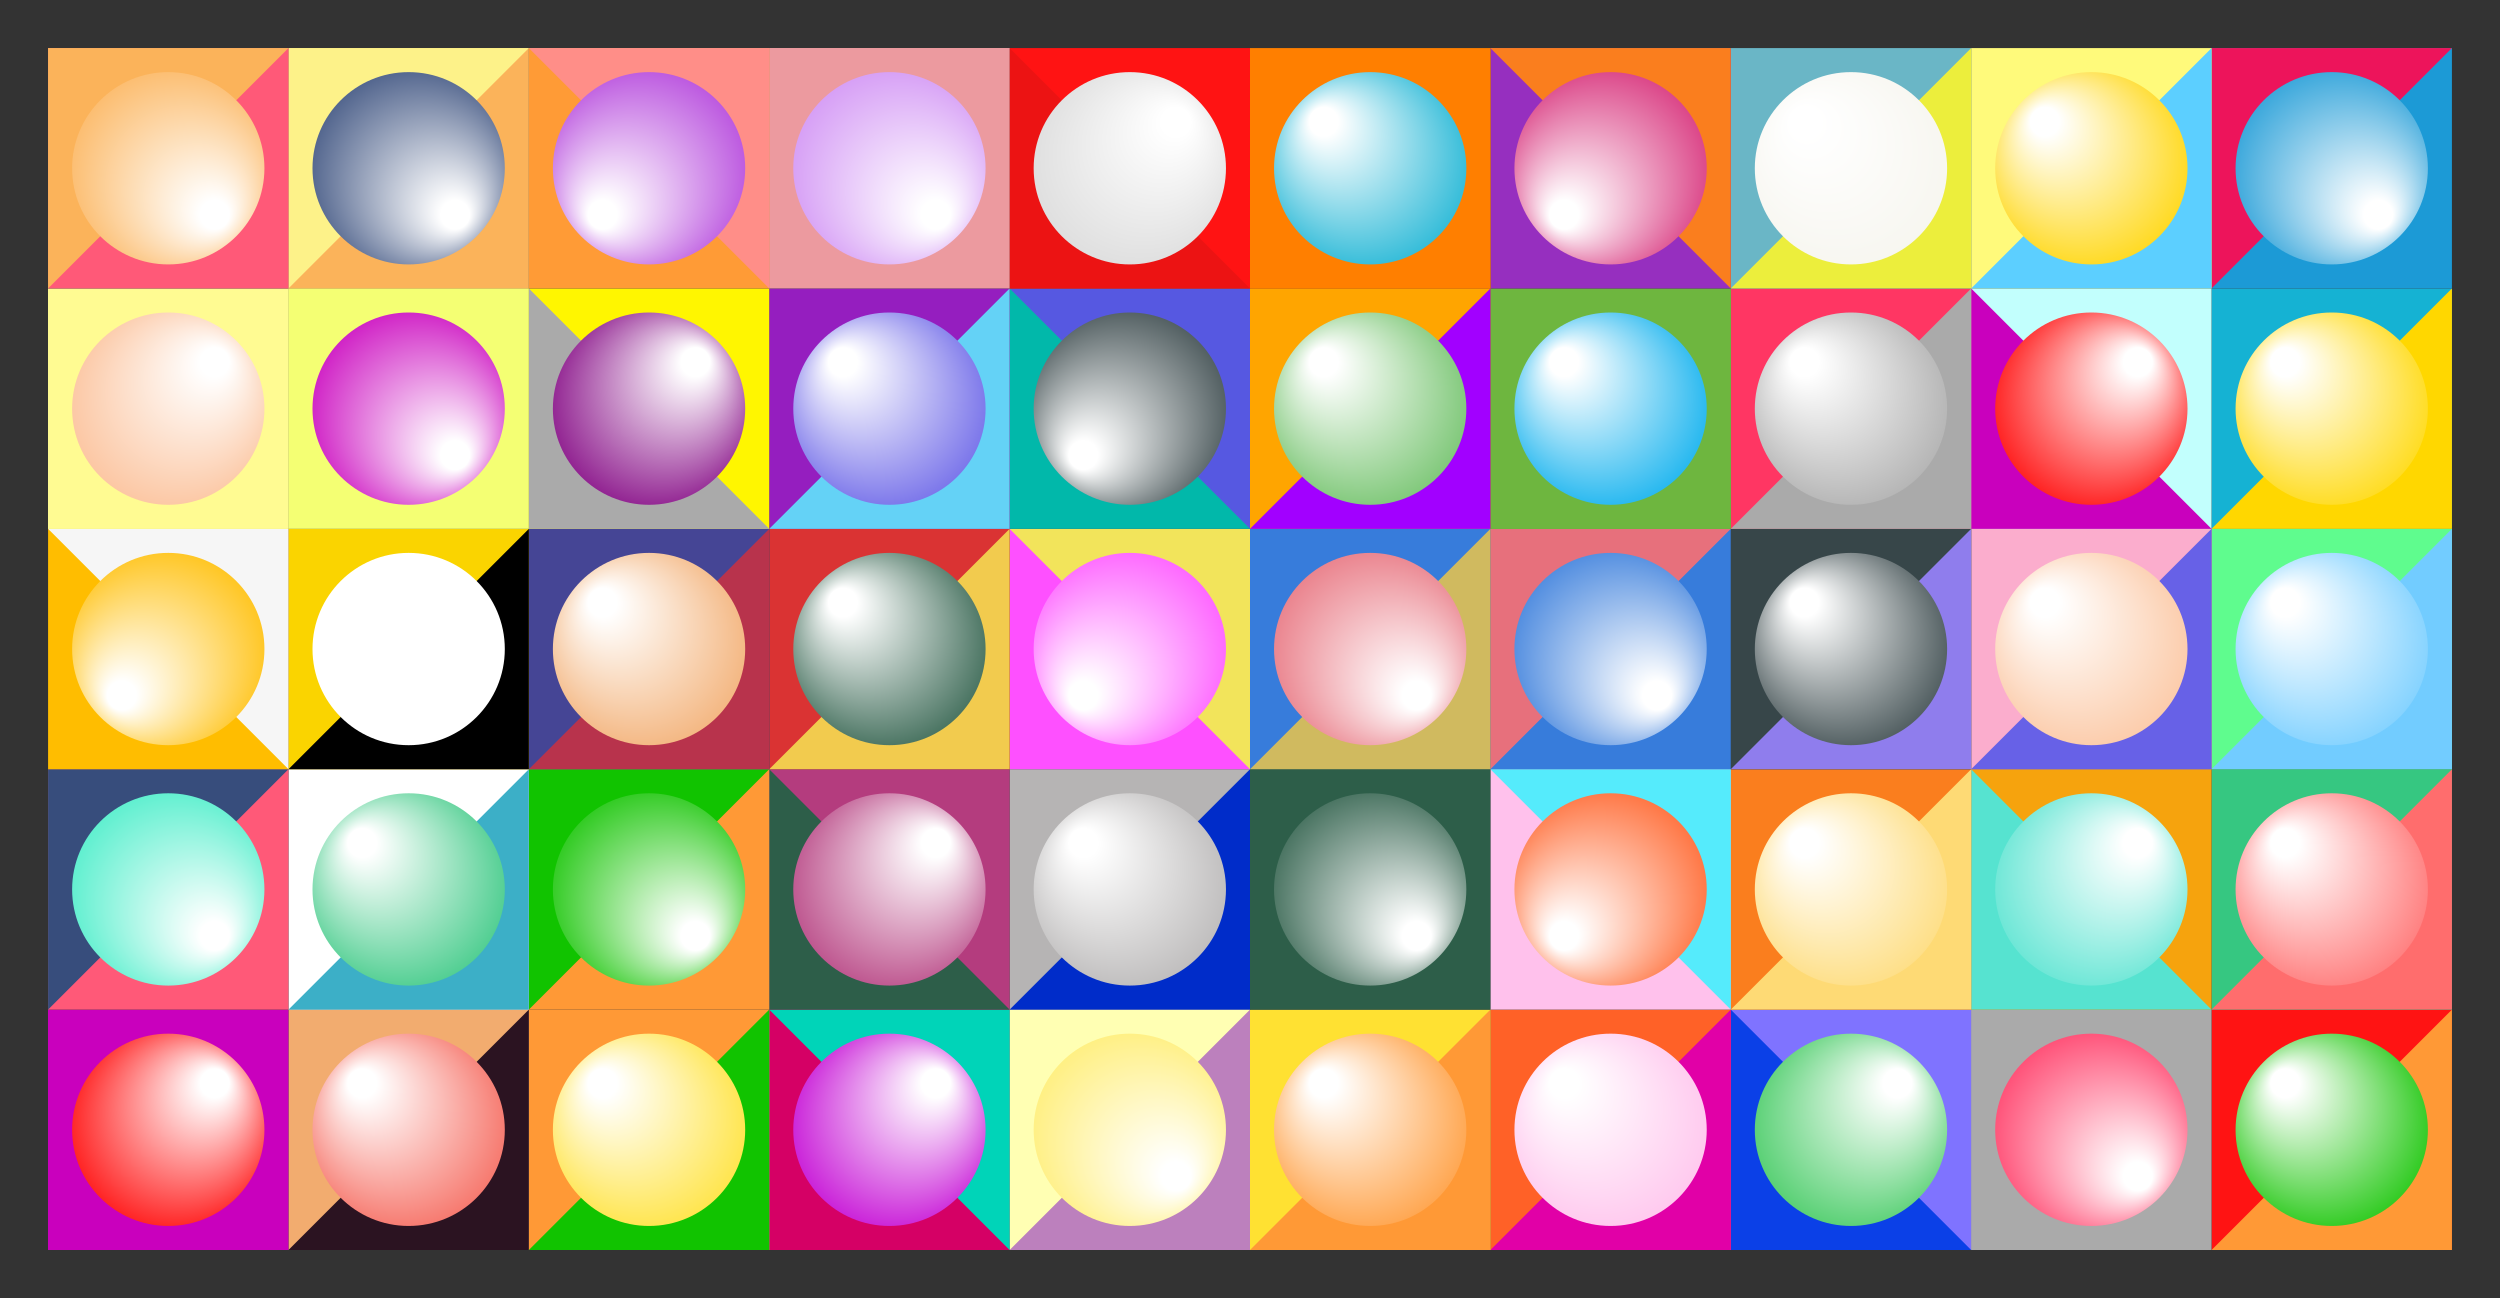 <?xml version="1.0" encoding="UTF-8"?>
<svg xmlns="http://www.w3.org/2000/svg" xmlns:xlink="http://www.w3.org/1999/xlink" width="800pt" height="415.385pt" viewBox="0 0 800 415.385" version="1.1">
<rect x="0" y="0" width="800" height="415.385" fill="#333333" stroke="none"/>
<defs>
<radialGradient id="radial0" gradientUnits="userSpaceOnUse" cx="0" cy="0" fx="-1.1" fy="1.1" r="2.5" gradientTransform="matrix(15.385,0,0,-15.385,746.154,361.538)">
<stop offset="0.12" style="stop-color:rgb(100%,100%,100%);stop-opacity:1;"/>
<stop offset="1" style="stop-color:rgb(6.667%,76.471%,0%);stop-opacity:1;"/>
</radialGradient>
<radialGradient id="radial1" gradientUnits="userSpaceOnUse" cx="0" cy="0" fx="-1.1" fy="1.1" r="2.5" gradientTransform="matrix(-15.385,0,0,15.385,669.231,361.538)">
<stop offset="0.12" style="stop-color:rgb(100%,100%,100%);stop-opacity:1;"/>
<stop offset="1" style="stop-color:rgb(100%,21.176%,38.824%);stop-opacity:1;"/>
</radialGradient>
<radialGradient id="radial2" gradientUnits="userSpaceOnUse" cx="0" cy="0" fx="-1.1" fy="1.1" r="2.5" gradientTransform="matrix(-15.385,0,0,-15.385,592.308,361.538)">
<stop offset="0.12" style="stop-color:rgb(100%,100%,100%);stop-opacity:1;"/>
<stop offset="1" style="stop-color:rgb(24.706%,78.824%,37.255%);stop-opacity:1;"/>
</radialGradient>
<radialGradient id="radial3" gradientUnits="userSpaceOnUse" cx="0" cy="0" fx="-1.1" fy="1.1" r="2.5" gradientTransform="matrix(15.385,0,0,-15.385,515.385,361.538)">
<stop offset="0.12" style="stop-color:rgb(100%,100%,100%);stop-opacity:1;"/>
<stop offset="1" style="stop-color:rgb(100%,75.686%,92.549%);stop-opacity:1;"/>
</radialGradient>
<radialGradient id="radial4" gradientUnits="userSpaceOnUse" cx="0" cy="0" fx="-1.1" fy="1.1" r="2.5" gradientTransform="matrix(15.385,0,0,-15.385,438.462,361.538)">
<stop offset="0.12" style="stop-color:rgb(100%,100%,100%);stop-opacity:1;"/>
<stop offset="1" style="stop-color:rgb(100%,60%,21.176%);stop-opacity:1;"/>
</radialGradient>
<radialGradient id="radial5" gradientUnits="userSpaceOnUse" cx="0" cy="0" fx="-1.1" fy="1.1" r="2.5" gradientTransform="matrix(-15.385,0,0,15.385,361.538,361.538)">
<stop offset="0.12" style="stop-color:rgb(100%,100%,100%);stop-opacity:1;"/>
<stop offset="1" style="stop-color:rgb(100%,92.941%,43.529%);stop-opacity:1;"/>
</radialGradient>
<radialGradient id="radial6" gradientUnits="userSpaceOnUse" cx="0" cy="0" fx="-1.1" fy="1.1" r="2.5" gradientTransform="matrix(-15.385,0,0,-15.385,284.615,361.538)">
<stop offset="0.12" style="stop-color:rgb(100%,100%,100%);stop-opacity:1;"/>
<stop offset="1" style="stop-color:rgb(76.078%,0%,82.745%);stop-opacity:1;"/>
</radialGradient>
<radialGradient id="radial7" gradientUnits="userSpaceOnUse" cx="0" cy="0" fx="-1.1" fy="1.1" r="2.5" gradientTransform="matrix(15.385,0,0,-15.385,207.692,361.538)">
<stop offset="0.12" style="stop-color:rgb(100%,100%,100%);stop-opacity:1;"/>
<stop offset="1" style="stop-color:rgb(100%,88.235%,19.608%);stop-opacity:1;"/>
</radialGradient>
<radialGradient id="radial8" gradientUnits="userSpaceOnUse" cx="0" cy="0" fx="-1.1" fy="1.1" r="2.5" gradientTransform="matrix(15.385,0,0,-15.385,130.769,361.538)">
<stop offset="0.12" style="stop-color:rgb(100%,100%,100%);stop-opacity:1;"/>
<stop offset="1" style="stop-color:rgb(96.078%,39.216%,34.51%);stop-opacity:1;"/>
</radialGradient>
<radialGradient id="radial9" gradientUnits="userSpaceOnUse" cx="0" cy="0" fx="-1.1" fy="1.1" r="2.5" gradientTransform="matrix(-15.385,0,0,-15.385,53.846,361.538)">
<stop offset="0.12" style="stop-color:rgb(100%,100%,100%);stop-opacity:1;"/>
<stop offset="1" style="stop-color:rgb(100%,0%,0%);stop-opacity:1;"/>
</radialGradient>
<radialGradient id="radial10" gradientUnits="userSpaceOnUse" cx="0" cy="0" fx="-1.1" fy="1.1" r="2.5" gradientTransform="matrix(15.385,0,0,-15.385,746.154,284.615)">
<stop offset="0.12" style="stop-color:rgb(100%,100%,100%);stop-opacity:1;"/>
<stop offset="1" style="stop-color:rgb(100%,42.745%,42.745%);stop-opacity:1;"/>
</radialGradient>
<radialGradient id="radial11" gradientUnits="userSpaceOnUse" cx="0" cy="0" fx="-1.1" fy="1.1" r="2.5" gradientTransform="matrix(-15.385,0,0,-15.385,669.231,284.615)">
<stop offset="0.12" style="stop-color:rgb(100%,100%,100%);stop-opacity:1;"/>
<stop offset="1" style="stop-color:rgb(33.725%,89.02%,81.569%);stop-opacity:1;"/>
</radialGradient>
<radialGradient id="radial12" gradientUnits="userSpaceOnUse" cx="0" cy="0" fx="-1.1" fy="1.1" r="2.5" gradientTransform="matrix(15.385,0,0,-15.385,592.308,284.615)">
<stop offset="0.12" style="stop-color:rgb(100%,100%,100%);stop-opacity:1;"/>
<stop offset="1" style="stop-color:rgb(99.608%,85.49%,45.882%);stop-opacity:1;"/>
</radialGradient>
<radialGradient id="radial13" gradientUnits="userSpaceOnUse" cx="0" cy="0" fx="-1.1" fy="1.1" r="2.5" gradientTransform="matrix(15.385,0,0,15.385,515.385,284.615)">
<stop offset="0.12" style="stop-color:rgb(100%,100%,100%);stop-opacity:1;"/>
<stop offset="1" style="stop-color:rgb(100%,38.039%,15.294%);stop-opacity:1;"/>
</radialGradient>
<radialGradient id="radial14" gradientUnits="userSpaceOnUse" cx="0" cy="0" fx="-1.1" fy="1.1" r="2.5" gradientTransform="matrix(-15.385,0,0,15.385,438.462,284.615)">
<stop offset="0.12" style="stop-color:rgb(100%,100%,100%);stop-opacity:1;"/>
<stop offset="1" style="stop-color:rgb(17.647%,36.863%,28.627%);stop-opacity:1;"/>
</radialGradient>
<radialGradient id="radial15" gradientUnits="userSpaceOnUse" cx="0" cy="0" fx="-1.1" fy="1.1" r="2.5" gradientTransform="matrix(15.385,0,0,-15.385,361.538,284.615)">
<stop offset="0.12" style="stop-color:rgb(100%,100%,100%);stop-opacity:1;"/>
<stop offset="1" style="stop-color:rgb(71.373%,70.588%,70.588%);stop-opacity:1;"/>
</radialGradient>
<radialGradient id="radial16" gradientUnits="userSpaceOnUse" cx="0" cy="0" fx="-1.1" fy="1.1" r="2.5" gradientTransform="matrix(-15.385,0,0,-15.385,284.615,284.615)">
<stop offset="0.12" style="stop-color:rgb(100%,100%,100%);stop-opacity:1;"/>
<stop offset="1" style="stop-color:rgb(70.588%,23.529%,49.412%);stop-opacity:1;"/>
</radialGradient>
<radialGradient id="radial17" gradientUnits="userSpaceOnUse" cx="0" cy="0" fx="-1.1" fy="1.1" r="2.5" gradientTransform="matrix(-15.385,0,0,15.385,207.692,284.615)">
<stop offset="0.12" style="stop-color:rgb(100%,100%,100%);stop-opacity:1;"/>
<stop offset="1" style="stop-color:rgb(6.667%,76.471%,0%);stop-opacity:1;"/>
</radialGradient>
<radialGradient id="radial18" gradientUnits="userSpaceOnUse" cx="0" cy="0" fx="-1.1" fy="1.1" r="2.5" gradientTransform="matrix(15.385,0,0,-15.385,130.769,284.615)">
<stop offset="0.12" style="stop-color:rgb(100%,100%,100%);stop-opacity:1;"/>
<stop offset="1" style="stop-color:rgb(21.176%,78.039%,50.588%);stop-opacity:1;"/>
</radialGradient>
<radialGradient id="radial19" gradientUnits="userSpaceOnUse" cx="0" cy="0" fx="-1.1" fy="1.1" r="2.5" gradientTransform="matrix(-15.385,0,0,15.385,53.846,284.615)">
<stop offset="0.12" style="stop-color:rgb(100%,100%,100%);stop-opacity:1;"/>
<stop offset="1" style="stop-color:rgb(27.451%,92.941%,78.431%);stop-opacity:1;"/>
</radialGradient>
<radialGradient id="radial20" gradientUnits="userSpaceOnUse" cx="0" cy="0" fx="-1.1" fy="1.1" r="2.5" gradientTransform="matrix(15.385,0,0,-15.385,746.154,207.692)">
<stop offset="0.12" style="stop-color:rgb(100%,100%,100%);stop-opacity:1;"/>
<stop offset="1" style="stop-color:rgb(44.706%,80%,100%);stop-opacity:1;"/>
</radialGradient>
<radialGradient id="radial21" gradientUnits="userSpaceOnUse" cx="0" cy="0" fx="-1.1" fy="1.1" r="2.5" gradientTransform="matrix(15.385,0,0,-15.385,669.231,207.692)">
<stop offset="0.12" style="stop-color:rgb(100%,100%,100%);stop-opacity:1;"/>
<stop offset="1" style="stop-color:rgb(98.431%,76.863%,61.961%);stop-opacity:1;"/>
</radialGradient>
<radialGradient id="radial22" gradientUnits="userSpaceOnUse" cx="0" cy="0" fx="-1.1" fy="1.1" r="2.5" gradientTransform="matrix(15.385,0,0,-15.385,592.308,207.692)">
<stop offset="0.12" style="stop-color:rgb(100%,100%,100%);stop-opacity:1;"/>
<stop offset="1" style="stop-color:rgb(21.569%,27.451%,28.627%);stop-opacity:1;"/>
</radialGradient>
<radialGradient id="radial23" gradientUnits="userSpaceOnUse" cx="0" cy="0" fx="-1.1" fy="1.1" r="2.5" gradientTransform="matrix(-15.385,0,0,15.385,515.385,207.692)">
<stop offset="0.12" style="stop-color:rgb(100%,100%,100%);stop-opacity:1;"/>
<stop offset="1" style="stop-color:rgb(21.569%,48.627%,85.882%);stop-opacity:1;"/>
</radialGradient>
<radialGradient id="radial24" gradientUnits="userSpaceOnUse" cx="0" cy="0" fx="-1.1" fy="1.1" r="2.5" gradientTransform="matrix(-15.385,0,0,15.385,438.462,207.692)">
<stop offset="0.12" style="stop-color:rgb(100%,100%,100%);stop-opacity:1;"/>
<stop offset="1" style="stop-color:rgb(90.588%,43.922%,48.627%);stop-opacity:1;"/>
</radialGradient>
<radialGradient id="radial25" gradientUnits="userSpaceOnUse" cx="0" cy="0" fx="-1.1" fy="1.1" r="2.5" gradientTransform="matrix(15.385,0,0,15.385,361.538,207.692)">
<stop offset="0.12" style="stop-color:rgb(100%,100%,100%);stop-opacity:1;"/>
<stop offset="1" style="stop-color:rgb(99.608%,31.373%,100%);stop-opacity:1;"/>
</radialGradient>
<radialGradient id="radial26" gradientUnits="userSpaceOnUse" cx="0" cy="0" fx="-1.1" fy="1.1" r="2.5" gradientTransform="matrix(15.385,0,0,-15.385,284.615,207.692)">
<stop offset="0.12" style="stop-color:rgb(100%,100%,100%);stop-opacity:1;"/>
<stop offset="1" style="stop-color:rgb(17.647%,36.863%,28.627%);stop-opacity:1;"/>
</radialGradient>
<radialGradient id="radial27" gradientUnits="userSpaceOnUse" cx="0" cy="0" fx="-1.1" fy="1.1" r="2.5" gradientTransform="matrix(15.385,0,0,-15.385,207.692,207.692)">
<stop offset="0.12" style="stop-color:rgb(100%,100%,100%);stop-opacity:1;"/>
<stop offset="1" style="stop-color:rgb(94.902%,67.451%,43.529%);stop-opacity:1;"/>
</radialGradient>
<radialGradient id="radial28" gradientUnits="userSpaceOnUse" cx="0" cy="0" fx="-1.1" fy="1.1" r="2.5" gradientTransform="matrix(15.385,0,0,-15.385,130.769,207.692)">
<stop offset="0.12" style="stop-color:rgb(100%,100%,100%);stop-opacity:1;"/>
<stop offset="1" style="stop-color:rgb(100%,100%,100%);stop-opacity:1;"/>
</radialGradient>
<radialGradient id="radial29" gradientUnits="userSpaceOnUse" cx="0" cy="0" fx="-1.1" fy="1.1" r="2.5" gradientTransform="matrix(15.385,0,0,15.385,53.846,207.692)">
<stop offset="0.12" style="stop-color:rgb(100%,100%,100%);stop-opacity:1;"/>
<stop offset="1" style="stop-color:rgb(100%,74.118%,0%);stop-opacity:1;"/>
</radialGradient>
<radialGradient id="radial30" gradientUnits="userSpaceOnUse" cx="0" cy="0" fx="-1.1" fy="1.1" r="2.5" gradientTransform="matrix(15.385,0,0,-15.385,746.154,130.769)">
<stop offset="0.12" style="stop-color:rgb(100%,100%,100%);stop-opacity:1;"/>
<stop offset="1" style="stop-color:rgb(100%,84.314%,0%);stop-opacity:1;"/>
</radialGradient>
<radialGradient id="radial31" gradientUnits="userSpaceOnUse" cx="0" cy="0" fx="-1.1" fy="1.1" r="2.5" gradientTransform="matrix(-15.385,0,0,-15.385,669.231,130.769)">
<stop offset="0.12" style="stop-color:rgb(100%,100%,100%);stop-opacity:1;"/>
<stop offset="1" style="stop-color:rgb(100%,0%,0%);stop-opacity:1;"/>
</radialGradient>
<radialGradient id="radial32" gradientUnits="userSpaceOnUse" cx="0" cy="0" fx="-1.1" fy="1.1" r="2.5" gradientTransform="matrix(15.385,0,0,-15.385,592.308,130.769)">
<stop offset="0.12" style="stop-color:rgb(100%,100%,100%);stop-opacity:1;"/>
<stop offset="1" style="stop-color:rgb(66.667%,66.667%,66.667%);stop-opacity:1;"/>
</radialGradient>
<radialGradient id="radial33" gradientUnits="userSpaceOnUse" cx="0" cy="0" fx="-1.1" fy="1.1" r="2.5" gradientTransform="matrix(15.385,0,0,-15.385,515.385,130.769)">
<stop offset="0.12" style="stop-color:rgb(100%,100%,100%);stop-opacity:1;"/>
<stop offset="1" style="stop-color:rgb(1.961%,67.843%,92.941%);stop-opacity:1;"/>
</radialGradient>
<radialGradient id="radial34" gradientUnits="userSpaceOnUse" cx="0" cy="0" fx="-1.1" fy="1.1" r="2.5" gradientTransform="matrix(15.385,0,0,-15.385,438.462,130.769)">
<stop offset="0.12" style="stop-color:rgb(100%,100%,100%);stop-opacity:1;"/>
<stop offset="1" style="stop-color:rgb(42.745%,75.294%,40%);stop-opacity:1;"/>
</radialGradient>
<radialGradient id="radial35" gradientUnits="userSpaceOnUse" cx="0" cy="0" fx="-1.1" fy="1.1" r="2.5" gradientTransform="matrix(15.385,0,0,15.385,361.538,130.769)">
<stop offset="0.12" style="stop-color:rgb(100%,100%,100%);stop-opacity:1;"/>
<stop offset="1" style="stop-color:rgb(21.569%,27.451%,28.627%);stop-opacity:1;"/>
</radialGradient>
<radialGradient id="radial36" gradientUnits="userSpaceOnUse" cx="0" cy="0" fx="-1.1" fy="1.1" r="2.5" gradientTransform="matrix(15.385,0,0,-15.385,284.615,130.769)">
<stop offset="0.12" style="stop-color:rgb(100%,100%,100%);stop-opacity:1;"/>
<stop offset="1" style="stop-color:rgb(40.392%,38.039%,90.588%);stop-opacity:1;"/>
</radialGradient>
<radialGradient id="radial37" gradientUnits="userSpaceOnUse" cx="0" cy="0" fx="-1.1" fy="1.1" r="2.5" gradientTransform="matrix(-15.385,0,0,-15.385,207.692,130.769)">
<stop offset="0.12" style="stop-color:rgb(100%,100%,100%);stop-opacity:1;"/>
<stop offset="1" style="stop-color:rgb(50.196%,0%,50.196%);stop-opacity:1;"/>
</radialGradient>
<radialGradient id="radial38" gradientUnits="userSpaceOnUse" cx="0" cy="0" fx="-1.1" fy="1.1" r="2.5" gradientTransform="matrix(-15.385,0,0,15.385,130.769,130.769)">
<stop offset="0.12" style="stop-color:rgb(100%,100%,100%);stop-opacity:1;"/>
<stop offset="1" style="stop-color:rgb(78.824%,0%,74.118%);stop-opacity:1;"/>
</radialGradient>
<radialGradient id="radial39" gradientUnits="userSpaceOnUse" cx="0" cy="0" fx="-1.1" fy="1.1" r="2.5" gradientTransform="matrix(-15.385,0,0,-15.385,53.846,130.769)">
<stop offset="0.12" style="stop-color:rgb(100%,100%,100%);stop-opacity:1;"/>
<stop offset="1" style="stop-color:rgb(98.431%,74.51%,58.431%);stop-opacity:1;"/>
</radialGradient>
<radialGradient id="radial40" gradientUnits="userSpaceOnUse" cx="0" cy="0" fx="-1.1" fy="1.1" r="2.5" gradientTransform="matrix(-15.385,0,0,15.385,746.154,53.846)">
<stop offset="0.12" style="stop-color:rgb(100%,100%,100%);stop-opacity:1;"/>
<stop offset="1" style="stop-color:rgb(10.98%,60.392%,83.922%);stop-opacity:1;"/>
</radialGradient>
<radialGradient id="radial41" gradientUnits="userSpaceOnUse" cx="0" cy="0" fx="-1.1" fy="1.1" r="2.5" gradientTransform="matrix(15.385,0,0,-15.385,669.231,53.846)">
<stop offset="0.12" style="stop-color:rgb(100%,100%,100%);stop-opacity:1;"/>
<stop offset="1" style="stop-color:rgb(100%,83.137%,0%);stop-opacity:1;"/>
</radialGradient>
<radialGradient id="radial42" gradientUnits="userSpaceOnUse" cx="0" cy="0" fx="-1.1" fy="1.1" r="2.5" gradientTransform="matrix(15.385,0,0,-15.385,592.308,53.846)">
<stop offset="0.12" style="stop-color:rgb(100%,100%,100%);stop-opacity:1;"/>
<stop offset="1" style="stop-color:rgb(96.471%,96.078%,93.333%);stop-opacity:1;"/>
</radialGradient>
<radialGradient id="radial43" gradientUnits="userSpaceOnUse" cx="0" cy="0" fx="-1.1" fy="1.1" r="2.5" gradientTransform="matrix(15.385,0,0,15.385,515.385,53.846)">
<stop offset="0.12" style="stop-color:rgb(100%,100%,100%);stop-opacity:1;"/>
<stop offset="1" style="stop-color:rgb(83.922%,16.078%,46.275%);stop-opacity:1;"/>
</radialGradient>
<radialGradient id="radial44" gradientUnits="userSpaceOnUse" cx="0" cy="0" fx="-1.1" fy="1.1" r="2.5" gradientTransform="matrix(15.385,0,0,-15.385,438.462,53.846)">
<stop offset="0.12" style="stop-color:rgb(100%,100%,100%);stop-opacity:1;"/>
<stop offset="1" style="stop-color:rgb(8.235%,69.804%,82.745%);stop-opacity:1;"/>
</radialGradient>
<radialGradient id="radial45" gradientUnits="userSpaceOnUse" cx="0" cy="0" fx="-1.1" fy="1.1" r="2.5" gradientTransform="matrix(-15.385,0,0,-15.385,361.538,53.846)">
<stop offset="0.12" style="stop-color:rgb(100%,100%,100%);stop-opacity:1;"/>
<stop offset="1" style="stop-color:rgb(85.49%,85.49%,85.49%);stop-opacity:1;"/>
</radialGradient>
<radialGradient id="radial46" gradientUnits="userSpaceOnUse" cx="0" cy="0" fx="-1.1" fy="1.1" r="2.5" gradientTransform="matrix(-15.385,0,0,15.385,284.615,53.846)">
<stop offset="0.12" style="stop-color:rgb(100%,100%,100%);stop-opacity:1;"/>
<stop offset="1" style="stop-color:rgb(81.569%,56.471%,95.686%);stop-opacity:1;"/>
</radialGradient>
<radialGradient id="radial47" gradientUnits="userSpaceOnUse" cx="0" cy="0" fx="-1.1" fy="1.1" r="2.5" gradientTransform="matrix(15.385,0,0,15.385,207.692,53.846)">
<stop offset="0.12" style="stop-color:rgb(100%,100%,100%);stop-opacity:1;"/>
<stop offset="1" style="stop-color:rgb(69.804%,24.706%,85.882%);stop-opacity:1;"/>
</radialGradient>
<radialGradient id="radial48" gradientUnits="userSpaceOnUse" cx="0" cy="0" fx="-1.1" fy="1.1" r="2.5" gradientTransform="matrix(-15.385,0,0,15.385,130.769,53.846)">
<stop offset="0.12" style="stop-color:rgb(100%,100%,100%);stop-opacity:1;"/>
<stop offset="1" style="stop-color:rgb(21.569%,30.196%,48.627%);stop-opacity:1;"/>
</radialGradient>
<radialGradient id="radial49" gradientUnits="userSpaceOnUse" cx="0" cy="0" fx="-1.1" fy="1.1" r="2.5" gradientTransform="matrix(-15.385,0,0,15.385,53.846,53.846)">
<stop offset="0.12" style="stop-color:rgb(100%,100%,100%);stop-opacity:1;"/>
<stop offset="1" style="stop-color:rgb(98.431%,70.196%,35.294%);stop-opacity:1;"/>
</radialGradient>
</defs>
<g id="surface1">
<path style=" stroke:none;fill-rule:nonzero;fill:rgb(100%,7.451%,7.451%);fill-opacity:1;" d="M 784.617 400 L 784.617 323.078 L 707.695 323.078 L 707.695 400 Z M 784.617 400 "/>
<path style=" stroke:none;fill-rule:nonzero;fill:rgb(100%,60%,21.176%);fill-opacity:1;" d="M 784.617 400 L 784.617 323.078 L 707.695 400 Z M 784.617 400 "/>
<path style=" stroke:none;fill-rule:nonzero;fill:url(#radial0);" d="M 715.383 361.539 C 715.383 344.547 729.16 330.77 746.152 330.77 C 763.145 330.77 776.922 344.547 776.922 361.539 C 776.922 378.531 763.145 392.309 746.152 392.309 C 729.16 392.309 715.383 378.531 715.383 361.539 Z M 715.383 361.539 "/>
<path style=" stroke:none;fill-rule:nonzero;fill:rgb(66.667%,66.667%,66.667%);fill-opacity:1;" d="M 630.77 323.078 L 630.77 400 L 707.691 400 L 707.691 323.078 Z M 630.77 323.078 "/>
<path style=" stroke:none;fill-rule:nonzero;fill:rgb(66.667%,66.667%,66.667%);fill-opacity:1;" d="M 630.77 323.078 L 630.77 400 L 707.691 323.078 Z M 630.77 323.078 "/>
<path style=" stroke:none;fill-rule:nonzero;fill:url(#radial1);" d="M 700 361.539 C 700 378.531 686.223 392.309 669.23 392.309 C 652.238 392.309 638.461 378.531 638.461 361.539 C 638.461 344.547 652.238 330.77 669.23 330.77 C 686.223 330.77 700 344.547 700 361.539 Z M 700 361.539 "/>
<path style=" stroke:none;fill-rule:nonzero;fill:rgb(49.804%,45.098%,100%);fill-opacity:1;" d="M 553.848 400 L 553.848 323.078 L 630.77 323.078 L 630.77 400 Z M 553.848 400 "/>
<path style=" stroke:none;fill-rule:nonzero;fill:rgb(4.314%,25.098%,90.588%);fill-opacity:1;" d="M 553.848 400 L 553.848 323.078 L 630.77 400 Z M 553.848 400 "/>
<path style=" stroke:none;fill-rule:nonzero;fill:url(#radial2);" d="M 623.078 361.539 C 623.078 344.547 609.301 330.77 592.309 330.77 C 575.316 330.77 561.539 344.547 561.539 361.539 C 561.539 378.531 575.316 392.309 592.309 392.309 C 609.301 392.309 623.078 378.531 623.078 361.539 Z M 623.078 361.539 "/>
<path style=" stroke:none;fill-rule:nonzero;fill:rgb(100%,38.039%,15.294%);fill-opacity:1;" d="M 553.848 400 L 553.848 323.078 L 476.926 323.078 L 476.926 400 Z M 553.848 400 "/>
<path style=" stroke:none;fill-rule:nonzero;fill:rgb(88.235%,0%,65.49%);fill-opacity:1;" d="M 553.848 400 L 553.848 323.078 L 476.926 400 Z M 553.848 400 "/>
<path style=" stroke:none;fill-rule:nonzero;fill:url(#radial3);" d="M 484.617 361.539 C 484.617 344.547 498.395 330.77 515.387 330.77 C 532.379 330.77 546.156 344.547 546.156 361.539 C 546.156 378.531 532.379 392.309 515.387 392.309 C 498.395 392.309 484.617 378.531 484.617 361.539 Z M 484.617 361.539 "/>
<path style=" stroke:none;fill-rule:nonzero;fill:rgb(100%,88.235%,19.608%);fill-opacity:1;" d="M 476.922 400 L 476.922 323.078 L 400 323.078 L 400 400 Z M 476.922 400 "/>
<path style=" stroke:none;fill-rule:nonzero;fill:rgb(100%,60%,21.176%);fill-opacity:1;" d="M 476.922 400 L 476.922 323.078 L 400 400 Z M 476.922 400 "/>
<path style=" stroke:none;fill-rule:nonzero;fill:url(#radial4);" d="M 407.691 361.539 C 407.691 344.547 421.469 330.77 438.461 330.77 C 455.453 330.77 469.23 344.547 469.23 361.539 C 469.23 378.531 455.453 392.309 438.461 392.309 C 421.469 392.309 407.691 378.531 407.691 361.539 Z M 407.691 361.539 "/>
<path style=" stroke:none;fill-rule:nonzero;fill:rgb(73.725%,50.196%,74.118%);fill-opacity:1;" d="M 323.078 323.078 L 323.078 400 L 400 400 L 400 323.078 Z M 323.078 323.078 "/>
<path style=" stroke:none;fill-rule:nonzero;fill:rgb(100%,100%,70.196%);fill-opacity:1;" d="M 323.078 323.078 L 323.078 400 L 400 323.078 Z M 323.078 323.078 "/>
<path style=" stroke:none;fill-rule:nonzero;fill:url(#radial5);" d="M 392.309 361.539 C 392.309 378.531 378.531 392.309 361.539 392.309 C 344.547 392.309 330.77 378.531 330.77 361.539 C 330.77 344.547 344.547 330.77 361.539 330.77 C 378.531 330.77 392.309 344.547 392.309 361.539 Z M 392.309 361.539 "/>
<path style=" stroke:none;fill-rule:nonzero;fill:rgb(0%,83.137%,72.157%);fill-opacity:1;" d="M 246.152 400 L 246.152 323.078 L 323.074 323.078 L 323.074 400 Z M 246.152 400 "/>
<path style=" stroke:none;fill-rule:nonzero;fill:rgb(83.529%,0%,39.608%);fill-opacity:1;" d="M 246.152 400 L 246.152 323.078 L 323.074 400 Z M 246.152 400 "/>
<path style=" stroke:none;fill-rule:nonzero;fill:url(#radial6);" d="M 315.383 361.539 C 315.383 344.547 301.605 330.77 284.613 330.77 C 267.621 330.77 253.844 344.547 253.844 361.539 C 253.844 378.531 267.621 392.309 284.613 392.309 C 301.605 392.309 315.383 378.531 315.383 361.539 Z M 315.383 361.539 "/>
<path style=" stroke:none;fill-rule:nonzero;fill:rgb(100%,60%,21.176%);fill-opacity:1;" d="M 246.152 400 L 246.152 323.078 L 169.23 323.078 L 169.23 400 Z M 246.152 400 "/>
<path style=" stroke:none;fill-rule:nonzero;fill:rgb(6.667%,76.471%,0%);fill-opacity:1;" d="M 246.152 400 L 246.152 323.078 L 169.23 400 Z M 246.152 400 "/>
<path style=" stroke:none;fill-rule:nonzero;fill:url(#radial7);" d="M 176.922 361.539 C 176.922 344.547 190.699 330.77 207.691 330.77 C 224.684 330.77 238.461 344.547 238.461 361.539 C 238.461 378.531 224.684 392.309 207.691 392.309 C 190.699 392.309 176.922 378.531 176.922 361.539 Z M 176.922 361.539 "/>
<path style=" stroke:none;fill-rule:nonzero;fill:rgb(94.902%,67.451%,43.529%);fill-opacity:1;" d="M 169.23 400 L 169.23 323.078 L 92.309 323.078 L 92.309 400 Z M 169.23 400 "/>
<path style=" stroke:none;fill-rule:nonzero;fill:rgb(16.863%,7.451%,12.941%);fill-opacity:1;" d="M 169.23 400 L 169.23 323.078 L 92.309 400 Z M 169.23 400 "/>
<path style=" stroke:none;fill-rule:nonzero;fill:url(#radial8);" d="M 100 361.539 C 100 344.547 113.777 330.77 130.77 330.77 C 147.762 330.77 161.539 344.547 161.539 361.539 C 161.539 378.531 147.762 392.309 130.77 392.309 C 113.777 392.309 100 378.531 100 361.539 Z M 100 361.539 "/>
<path style=" stroke:none;fill-rule:nonzero;fill:rgb(78.824%,0%,74.118%);fill-opacity:1;" d="M 15.383 400 L 15.383 323.078 L 92.305 323.078 L 92.305 400 Z M 15.383 400 "/>
<path style=" stroke:none;fill-rule:nonzero;fill:rgb(78.824%,0%,74.118%);fill-opacity:1;" d="M 15.383 400 L 15.383 323.078 L 92.305 400 Z M 15.383 400 "/>
<path style=" stroke:none;fill-rule:nonzero;fill:url(#radial9);" d="M 84.617 361.539 C 84.617 344.547 70.84 330.77 53.848 330.77 C 36.855 330.77 23.078 344.547 23.078 361.539 C 23.078 378.531 36.855 392.309 53.848 392.309 C 70.84 392.309 84.617 378.531 84.617 361.539 Z M 84.617 361.539 "/>
<path style=" stroke:none;fill-rule:nonzero;fill:rgb(21.176%,78.039%,50.588%);fill-opacity:1;" d="M 784.617 323.078 L 784.617 246.156 L 707.695 246.156 L 707.695 323.078 Z M 784.617 323.078 "/>
<path style=" stroke:none;fill-rule:nonzero;fill:rgb(100%,42.745%,42.745%);fill-opacity:1;" d="M 784.617 323.078 L 784.617 246.156 L 707.695 323.078 Z M 784.617 323.078 "/>
<path style=" stroke:none;fill-rule:nonzero;fill:url(#radial10);" d="M 715.383 284.617 C 715.383 267.625 729.16 253.848 746.152 253.848 C 763.145 253.848 776.922 267.625 776.922 284.617 C 776.922 301.609 763.145 315.387 746.152 315.387 C 729.16 315.387 715.383 301.609 715.383 284.617 Z M 715.383 284.617 "/>
<path style=" stroke:none;fill-rule:nonzero;fill:rgb(96.471%,63.922%,5.098%);fill-opacity:1;" d="M 630.77 323.078 L 630.77 246.156 L 707.691 246.156 L 707.691 323.078 Z M 630.77 323.078 "/>
<path style=" stroke:none;fill-rule:nonzero;fill:rgb(33.725%,89.02%,81.569%);fill-opacity:1;" d="M 630.77 323.078 L 630.77 246.156 L 707.691 323.078 Z M 630.77 323.078 "/>
<path style=" stroke:none;fill-rule:nonzero;fill:url(#radial11);" d="M 700 284.617 C 700 267.625 686.223 253.848 669.23 253.848 C 652.238 253.848 638.461 267.625 638.461 284.617 C 638.461 301.609 652.238 315.387 669.23 315.387 C 686.223 315.387 700 301.609 700 284.617 Z M 700 284.617 "/>
<path style=" stroke:none;fill-rule:nonzero;fill:rgb(98.039%,49.412%,11.765%);fill-opacity:1;" d="M 630.77 323.078 L 630.77 246.156 L 553.848 246.156 L 553.848 323.078 Z M 630.77 323.078 "/>
<path style=" stroke:none;fill-rule:nonzero;fill:rgb(99.608%,85.49%,45.882%);fill-opacity:1;" d="M 630.77 323.078 L 630.77 246.156 L 553.848 323.078 Z M 630.77 323.078 "/>
<path style=" stroke:none;fill-rule:nonzero;fill:url(#radial12);" d="M 561.539 284.617 C 561.539 267.625 575.316 253.848 592.309 253.848 C 609.301 253.848 623.078 267.625 623.078 284.617 C 623.078 301.609 609.301 315.387 592.309 315.387 C 575.316 315.387 561.539 301.609 561.539 284.617 Z M 561.539 284.617 "/>
<path style=" stroke:none;fill-rule:nonzero;fill:rgb(100%,75.686%,92.549%);fill-opacity:1;" d="M 553.848 246.152 L 553.848 323.074 L 476.926 323.074 L 476.926 246.152 Z M 553.848 246.152 "/>
<path style=" stroke:none;fill-rule:nonzero;fill:rgb(33.333%,92.157%,98.824%);fill-opacity:1;" d="M 553.848 246.152 L 553.848 323.074 L 476.926 246.152 Z M 553.848 246.152 "/>
<path style=" stroke:none;fill-rule:nonzero;fill:url(#radial13);" d="M 484.617 284.617 C 484.617 301.609 498.395 315.387 515.387 315.387 C 532.379 315.387 546.156 301.609 546.156 284.617 C 546.156 267.625 532.379 253.848 515.387 253.848 C 498.395 253.848 484.617 267.625 484.617 284.617 Z M 484.617 284.617 "/>
<path style=" stroke:none;fill-rule:nonzero;fill:rgb(17.647%,36.863%,28.627%);fill-opacity:1;" d="M 400 246.152 L 400 323.074 L 476.922 323.074 L 476.922 246.152 Z M 400 246.152 "/>
<path style=" stroke:none;fill-rule:nonzero;fill:rgb(17.647%,36.863%,28.627%);fill-opacity:1;" d="M 400 246.152 L 400 323.074 L 476.922 246.152 Z M 400 246.152 "/>
<path style=" stroke:none;fill-rule:nonzero;fill:url(#radial14);" d="M 469.23 284.617 C 469.23 301.609 455.453 315.387 438.461 315.387 C 421.469 315.387 407.691 301.609 407.691 284.617 C 407.691 267.625 421.469 253.848 438.461 253.848 C 455.453 253.848 469.23 267.625 469.23 284.617 Z M 469.23 284.617 "/>
<path style=" stroke:none;fill-rule:nonzero;fill:rgb(71.373%,70.588%,70.588%);fill-opacity:1;" d="M 400 323.078 L 400 246.156 L 323.078 246.156 L 323.078 323.078 Z M 400 323.078 "/>
<path style=" stroke:none;fill-rule:nonzero;fill:rgb(0%,17.255%,78.824%);fill-opacity:1;" d="M 400 323.078 L 400 246.156 L 323.078 323.078 Z M 400 323.078 "/>
<path style=" stroke:none;fill-rule:nonzero;fill:url(#radial15);" d="M 330.77 284.617 C 330.77 267.625 344.547 253.848 361.539 253.848 C 378.531 253.848 392.309 267.625 392.309 284.617 C 392.309 301.609 378.531 315.387 361.539 315.387 C 344.547 315.387 330.77 301.609 330.77 284.617 Z M 330.77 284.617 "/>
<path style=" stroke:none;fill-rule:nonzero;fill:rgb(70.588%,23.529%,49.412%);fill-opacity:1;" d="M 246.152 323.078 L 246.152 246.156 L 323.074 246.156 L 323.074 323.078 Z M 246.152 323.078 "/>
<path style=" stroke:none;fill-rule:nonzero;fill:rgb(17.647%,36.863%,28.627%);fill-opacity:1;" d="M 246.152 323.078 L 246.152 246.156 L 323.074 323.078 Z M 246.152 323.078 "/>
<path style=" stroke:none;fill-rule:nonzero;fill:url(#radial16);" d="M 315.383 284.617 C 315.383 267.625 301.605 253.848 284.613 253.848 C 267.621 253.848 253.844 267.625 253.844 284.617 C 253.844 301.609 267.621 315.387 284.613 315.387 C 301.605 315.387 315.383 301.609 315.383 284.617 Z M 315.383 284.617 "/>
<path style=" stroke:none;fill-rule:nonzero;fill:rgb(100%,60%,21.176%);fill-opacity:1;" d="M 169.23 246.152 L 169.23 323.074 L 246.152 323.074 L 246.152 246.152 Z M 169.23 246.152 "/>
<path style=" stroke:none;fill-rule:nonzero;fill:rgb(6.667%,76.471%,0%);fill-opacity:1;" d="M 169.23 246.152 L 169.23 323.074 L 246.152 246.152 Z M 169.23 246.152 "/>
<path style=" stroke:none;fill-rule:nonzero;fill:url(#radial17);" d="M 238.461 284.617 C 238.461 301.609 224.684 315.387 207.691 315.387 C 190.699 315.387 176.922 301.609 176.922 284.617 C 176.922 267.625 190.699 253.848 207.691 253.848 C 224.684 253.848 238.461 267.625 238.461 284.617 Z M 238.461 284.617 "/>
<path style=" stroke:none;fill-rule:nonzero;fill:rgb(100%,100%,100%);fill-opacity:1;" d="M 169.23 323.078 L 169.23 246.156 L 92.309 246.156 L 92.309 323.078 Z M 169.23 323.078 "/>
<path style=" stroke:none;fill-rule:nonzero;fill:rgb(23.529%,68.627%,78.039%);fill-opacity:1;" d="M 169.23 323.078 L 169.23 246.156 L 92.309 323.078 Z M 169.23 323.078 "/>
<path style=" stroke:none;fill-rule:nonzero;fill:url(#radial18);" d="M 100 284.617 C 100 267.625 113.777 253.848 130.77 253.848 C 147.762 253.848 161.539 267.625 161.539 284.617 C 161.539 301.609 147.762 315.387 130.77 315.387 C 113.777 315.387 100 301.609 100 284.617 Z M 100 284.617 "/>
<path style=" stroke:none;fill-rule:nonzero;fill:rgb(100%,34.902%,47.059%);fill-opacity:1;" d="M 15.383 246.152 L 15.383 323.074 L 92.305 323.074 L 92.305 246.152 Z M 15.383 246.152 "/>
<path style=" stroke:none;fill-rule:nonzero;fill:rgb(21.569%,30.196%,48.627%);fill-opacity:1;" d="M 15.383 246.152 L 15.383 323.074 L 92.305 246.152 Z M 15.383 246.152 "/>
<path style=" stroke:none;fill-rule:nonzero;fill:url(#radial19);" d="M 84.617 284.617 C 84.617 301.609 70.84 315.387 53.848 315.387 C 36.855 315.387 23.078 301.609 23.078 284.617 C 23.078 267.625 36.855 253.848 53.848 253.848 C 70.84 253.848 84.617 267.625 84.617 284.617 Z M 84.617 284.617 "/>
<path style=" stroke:none;fill-rule:nonzero;fill:rgb(37.255%,98.824%,55.686%);fill-opacity:1;" d="M 784.617 246.152 L 784.617 169.23 L 707.695 169.23 L 707.695 246.152 Z M 784.617 246.152 "/>
<path style=" stroke:none;fill-rule:nonzero;fill:rgb(44.706%,80%,100%);fill-opacity:1;" d="M 784.617 246.152 L 784.617 169.23 L 707.695 246.152 Z M 784.617 246.152 "/>
<path style=" stroke:none;fill-rule:nonzero;fill:url(#radial20);" d="M 715.383 207.691 C 715.383 190.699 729.16 176.922 746.152 176.922 C 763.145 176.922 776.922 190.699 776.922 207.691 C 776.922 224.684 763.145 238.461 746.152 238.461 C 729.16 238.461 715.383 224.684 715.383 207.691 Z M 715.383 207.691 "/>
<path style=" stroke:none;fill-rule:nonzero;fill:rgb(98.431%,67.843%,80.392%);fill-opacity:1;" d="M 707.691 246.152 L 707.691 169.23 L 630.77 169.23 L 630.77 246.152 Z M 707.691 246.152 "/>
<path style=" stroke:none;fill-rule:nonzero;fill:rgb(40.392%,38.039%,90.588%);fill-opacity:1;" d="M 707.691 246.152 L 707.691 169.23 L 630.77 246.152 Z M 707.691 246.152 "/>
<path style=" stroke:none;fill-rule:nonzero;fill:url(#radial21);" d="M 638.461 207.691 C 638.461 190.699 652.238 176.922 669.23 176.922 C 686.223 176.922 700 190.699 700 207.691 C 700 224.684 686.223 238.461 669.23 238.461 C 652.238 238.461 638.461 224.684 638.461 207.691 Z M 638.461 207.691 "/>
<path style=" stroke:none;fill-rule:nonzero;fill:rgb(21.569%,27.451%,28.627%);fill-opacity:1;" d="M 630.77 246.152 L 630.77 169.23 L 553.848 169.23 L 553.848 246.152 Z M 630.77 246.152 "/>
<path style=" stroke:none;fill-rule:nonzero;fill:rgb(56.078%,49.02%,92.941%);fill-opacity:1;" d="M 630.77 246.152 L 630.77 169.23 L 553.848 246.152 Z M 630.77 246.152 "/>
<path style=" stroke:none;fill-rule:nonzero;fill:url(#radial22);" d="M 561.539 207.691 C 561.539 190.699 575.316 176.922 592.309 176.922 C 609.301 176.922 623.078 190.699 623.078 207.691 C 623.078 224.684 609.301 238.461 592.309 238.461 C 575.316 238.461 561.539 224.684 561.539 207.691 Z M 561.539 207.691 "/>
<path style=" stroke:none;fill-rule:nonzero;fill:rgb(21.569%,48.627%,85.882%);fill-opacity:1;" d="M 476.922 169.23 L 476.922 246.152 L 553.844 246.152 L 553.844 169.23 Z M 476.922 169.23 "/>
<path style=" stroke:none;fill-rule:nonzero;fill:rgb(90.588%,43.922%,48.627%);fill-opacity:1;" d="M 476.922 169.23 L 476.922 246.152 L 553.844 169.23 Z M 476.922 169.23 "/>
<path style=" stroke:none;fill-rule:nonzero;fill:url(#radial23);" d="M 546.152 207.691 C 546.152 224.684 532.375 238.461 515.383 238.461 C 498.391 238.461 484.613 224.684 484.613 207.691 C 484.613 190.699 498.391 176.922 515.383 176.922 C 532.375 176.922 546.152 190.699 546.152 207.691 Z M 546.152 207.691 "/>
<path style=" stroke:none;fill-rule:nonzero;fill:rgb(81.569%,72.941%,37.255%);fill-opacity:1;" d="M 400 169.23 L 400 246.152 L 476.922 246.152 L 476.922 169.23 Z M 400 169.23 "/>
<path style=" stroke:none;fill-rule:nonzero;fill:rgb(21.569%,48.627%,85.882%);fill-opacity:1;" d="M 400 169.23 L 400 246.152 L 476.922 169.23 Z M 400 169.23 "/>
<path style=" stroke:none;fill-rule:nonzero;fill:url(#radial24);" d="M 469.23 207.691 C 469.23 224.684 455.453 238.461 438.461 238.461 C 421.469 238.461 407.691 224.684 407.691 207.691 C 407.691 190.699 421.469 176.922 438.461 176.922 C 455.453 176.922 469.23 190.699 469.23 207.691 Z M 469.23 207.691 "/>
<path style=" stroke:none;fill-rule:nonzero;fill:rgb(99.608%,31.373%,100%);fill-opacity:1;" d="M 400 169.23 L 400 246.152 L 323.078 246.152 L 323.078 169.23 Z M 400 169.23 "/>
<path style=" stroke:none;fill-rule:nonzero;fill:rgb(94.902%,89.412%,35.686%);fill-opacity:1;" d="M 400 169.23 L 400 246.152 L 323.078 169.23 Z M 400 169.23 "/>
<path style=" stroke:none;fill-rule:nonzero;fill:url(#radial25);" d="M 330.77 207.691 C 330.77 224.684 344.547 238.461 361.539 238.461 C 378.531 238.461 392.309 224.684 392.309 207.691 C 392.309 190.699 378.531 176.922 361.539 176.922 C 344.547 176.922 330.77 190.699 330.77 207.691 Z M 330.77 207.691 "/>
<path style=" stroke:none;fill-rule:nonzero;fill:rgb(85.49%,20%,20%);fill-opacity:1;" d="M 323.078 246.152 L 323.078 169.23 L 246.156 169.23 L 246.156 246.152 Z M 323.078 246.152 "/>
<path style=" stroke:none;fill-rule:nonzero;fill:rgb(94.902%,79.608%,30.588%);fill-opacity:1;" d="M 323.078 246.152 L 323.078 169.23 L 246.156 246.152 Z M 323.078 246.152 "/>
<path style=" stroke:none;fill-rule:nonzero;fill:url(#radial26);" d="M 253.848 207.691 C 253.848 190.699 267.625 176.922 284.617 176.922 C 301.609 176.922 315.387 190.699 315.387 207.691 C 315.387 224.684 301.609 238.461 284.617 238.461 C 267.625 238.461 253.848 224.684 253.848 207.691 Z M 253.848 207.691 "/>
<path style=" stroke:none;fill-rule:nonzero;fill:rgb(27.059%,27.059%,58.431%);fill-opacity:1;" d="M 246.152 246.152 L 246.152 169.23 L 169.23 169.23 L 169.23 246.152 Z M 246.152 246.152 "/>
<path style=" stroke:none;fill-rule:nonzero;fill:rgb(72.157%,20%,29.804%);fill-opacity:1;" d="M 246.152 246.152 L 246.152 169.23 L 169.23 246.152 Z M 246.152 246.152 "/>
<path style=" stroke:none;fill-rule:nonzero;fill:url(#radial27);" d="M 176.922 207.691 C 176.922 190.699 190.699 176.922 207.691 176.922 C 224.684 176.922 238.461 190.699 238.461 207.691 C 238.461 224.684 224.684 238.461 207.691 238.461 C 190.699 238.461 176.922 224.684 176.922 207.691 Z M 176.922 207.691 "/>
<path style=" stroke:none;fill-rule:nonzero;fill:rgb(98.039%,83.137%,0%);fill-opacity:1;" d="M 169.23 246.152 L 169.23 169.23 L 92.309 169.23 L 92.309 246.152 Z M 169.23 246.152 "/>
<path style=" stroke:none;fill-rule:nonzero;fill:rgb(0%,0%,0%);fill-opacity:1;" d="M 169.23 246.152 L 169.23 169.23 L 92.309 246.152 Z M 169.23 246.152 "/>
<path style=" stroke:none;fill-rule:nonzero;fill:url(#radial28);" d="M 100 207.691 C 100 190.699 113.777 176.922 130.77 176.922 C 147.762 176.922 161.539 190.699 161.539 207.691 C 161.539 224.684 147.762 238.461 130.77 238.461 C 113.777 238.461 100 224.684 100 207.691 Z M 100 207.691 "/>
<path style=" stroke:none;fill-rule:nonzero;fill:rgb(100%,74.118%,0%);fill-opacity:1;" d="M 92.309 169.23 L 92.309 246.152 L 15.387 246.152 L 15.387 169.23 Z M 92.309 169.23 "/>
<path style=" stroke:none;fill-rule:nonzero;fill:rgb(96.471%,96.471%,96.471%);fill-opacity:1;" d="M 92.309 169.23 L 92.309 246.152 L 15.387 169.23 Z M 92.309 169.23 "/>
<path style=" stroke:none;fill-rule:nonzero;fill:url(#radial29);" d="M 23.078 207.691 C 23.078 224.684 36.855 238.461 53.848 238.461 C 70.84 238.461 84.617 224.684 84.617 207.691 C 84.617 190.699 70.84 176.922 53.848 176.922 C 36.855 176.922 23.078 190.699 23.078 207.691 Z M 23.078 207.691 "/>
<path style=" stroke:none;fill-rule:nonzero;fill:rgb(8.235%,69.804%,82.745%);fill-opacity:1;" d="M 784.617 169.23 L 784.617 92.309 L 707.695 92.309 L 707.695 169.23 Z M 784.617 169.23 "/>
<path style=" stroke:none;fill-rule:nonzero;fill:rgb(100%,84.314%,0%);fill-opacity:1;" d="M 784.617 169.23 L 784.617 92.309 L 707.695 169.23 Z M 784.617 169.23 "/>
<path style=" stroke:none;fill-rule:nonzero;fill:url(#radial30);" d="M 715.383 130.77 C 715.383 113.777 729.16 100 746.152 100 C 763.145 100 776.922 113.777 776.922 130.77 C 776.922 147.762 763.145 161.539 746.152 161.539 C 729.16 161.539 715.383 147.762 715.383 130.77 Z M 715.383 130.77 "/>
<path style=" stroke:none;fill-rule:nonzero;fill:rgb(76.078%,100%,99.216%);fill-opacity:1;" d="M 630.77 169.23 L 630.77 92.309 L 707.691 92.309 L 707.691 169.23 Z M 630.77 169.23 "/>
<path style=" stroke:none;fill-rule:nonzero;fill:rgb(78.824%,0%,74.118%);fill-opacity:1;" d="M 630.77 169.23 L 630.77 92.309 L 707.691 169.23 Z M 630.77 169.23 "/>
<path style=" stroke:none;fill-rule:nonzero;fill:url(#radial31);" d="M 700 130.77 C 700 113.777 686.223 100 669.23 100 C 652.238 100 638.461 113.777 638.461 130.77 C 638.461 147.762 652.238 161.539 669.23 161.539 C 686.223 161.539 700 147.762 700 130.77 Z M 700 130.77 "/>
<path style=" stroke:none;fill-rule:nonzero;fill:rgb(100%,21.176%,38.824%);fill-opacity:1;" d="M 630.77 169.23 L 630.77 92.309 L 553.848 92.309 L 553.848 169.23 Z M 630.77 169.23 "/>
<path style=" stroke:none;fill-rule:nonzero;fill:rgb(66.667%,66.667%,66.667%);fill-opacity:1;" d="M 630.77 169.23 L 630.77 92.309 L 553.848 169.23 Z M 630.77 169.23 "/>
<path style=" stroke:none;fill-rule:nonzero;fill:url(#radial32);" d="M 561.539 130.77 C 561.539 113.777 575.316 100 592.309 100 C 609.301 100 623.078 113.777 623.078 130.77 C 623.078 147.762 609.301 161.539 592.309 161.539 C 575.316 161.539 561.539 147.762 561.539 130.77 Z M 561.539 130.77 "/>
<path style=" stroke:none;fill-rule:nonzero;fill:rgb(43.137%,71.373%,24.706%);fill-opacity:1;" d="M 553.848 169.23 L 553.848 92.309 L 476.926 92.309 L 476.926 169.23 Z M 553.848 169.23 "/>
<path style=" stroke:none;fill-rule:nonzero;fill:rgb(43.137%,71.373%,24.706%);fill-opacity:1;" d="M 553.848 169.23 L 553.848 92.309 L 476.926 169.23 Z M 553.848 169.23 "/>
<path style=" stroke:none;fill-rule:nonzero;fill:url(#radial33);" d="M 484.617 130.77 C 484.617 113.777 498.395 100 515.387 100 C 532.379 100 546.156 113.777 546.156 130.77 C 546.156 147.762 532.379 161.539 515.387 161.539 C 498.395 161.539 484.617 147.762 484.617 130.77 Z M 484.617 130.77 "/>
<path style=" stroke:none;fill-rule:nonzero;fill:rgb(100%,64.706%,0%);fill-opacity:1;" d="M 476.922 169.23 L 476.922 92.309 L 400 92.309 L 400 169.23 Z M 476.922 169.23 "/>
<path style=" stroke:none;fill-rule:nonzero;fill:rgb(63.529%,0%,100%);fill-opacity:1;" d="M 476.922 169.23 L 476.922 92.309 L 400 169.23 Z M 476.922 169.23 "/>
<path style=" stroke:none;fill-rule:nonzero;fill:url(#radial34);" d="M 407.691 130.77 C 407.691 113.777 421.469 100 438.461 100 C 455.453 100 469.23 113.777 469.23 130.77 C 469.23 147.762 455.453 161.539 438.461 161.539 C 421.469 161.539 407.691 147.762 407.691 130.77 Z M 407.691 130.77 "/>
<path style=" stroke:none;fill-rule:nonzero;fill:rgb(0.392%,72.157%,66.667%);fill-opacity:1;" d="M 400 92.309 L 400 169.23 L 323.078 169.23 L 323.078 92.309 Z M 400 92.309 "/>
<path style=" stroke:none;fill-rule:nonzero;fill:rgb(33.725%,34.51%,88.235%);fill-opacity:1;" d="M 400 92.309 L 400 169.23 L 323.078 92.309 Z M 400 92.309 "/>
<path style=" stroke:none;fill-rule:nonzero;fill:url(#radial35);" d="M 330.77 130.77 C 330.77 147.762 344.547 161.539 361.539 161.539 C 378.531 161.539 392.309 147.762 392.309 130.77 C 392.309 113.777 378.531 100 361.539 100 C 344.547 100 330.77 113.777 330.77 130.77 Z M 330.77 130.77 "/>
<path style=" stroke:none;fill-rule:nonzero;fill:rgb(58.431%,11.765%,74.902%);fill-opacity:1;" d="M 323.078 169.23 L 323.078 92.309 L 246.156 92.309 L 246.156 169.23 Z M 323.078 169.23 "/>
<path style=" stroke:none;fill-rule:nonzero;fill:rgb(39.216%,82.353%,96.471%);fill-opacity:1;" d="M 323.078 169.23 L 323.078 92.309 L 246.156 169.23 Z M 323.078 169.23 "/>
<path style=" stroke:none;fill-rule:nonzero;fill:url(#radial36);" d="M 253.848 130.77 C 253.848 113.777 267.625 100 284.617 100 C 301.609 100 315.387 113.777 315.387 130.77 C 315.387 147.762 301.609 161.539 284.617 161.539 C 267.625 161.539 253.848 147.762 253.848 130.77 Z M 253.848 130.77 "/>
<path style=" stroke:none;fill-rule:nonzero;fill:rgb(100%,96.471%,0%);fill-opacity:1;" d="M 169.23 169.23 L 169.23 92.309 L 246.152 92.309 L 246.152 169.23 Z M 169.23 169.23 "/>
<path style=" stroke:none;fill-rule:nonzero;fill:rgb(66.667%,66.667%,66.667%);fill-opacity:1;" d="M 169.23 169.23 L 169.23 92.309 L 246.152 169.23 Z M 169.23 169.23 "/>
<path style=" stroke:none;fill-rule:nonzero;fill:url(#radial37);" d="M 238.461 130.77 C 238.461 113.777 224.684 100 207.691 100 C 190.699 100 176.922 113.777 176.922 130.77 C 176.922 147.762 190.699 161.539 207.691 161.539 C 224.684 161.539 238.461 147.762 238.461 130.77 Z M 238.461 130.77 "/>
<path style=" stroke:none;fill-rule:nonzero;fill:rgb(95.686%,100%,45.098%);fill-opacity:1;" d="M 92.309 92.309 L 92.309 169.23 L 169.23 169.23 L 169.23 92.309 Z M 92.309 92.309 "/>
<path style=" stroke:none;fill-rule:nonzero;fill:rgb(95.686%,100%,45.098%);fill-opacity:1;" d="M 92.309 92.309 L 92.309 169.23 L 169.23 92.309 Z M 92.309 92.309 "/>
<path style=" stroke:none;fill-rule:nonzero;fill:url(#radial38);" d="M 161.539 130.77 C 161.539 147.762 147.762 161.539 130.77 161.539 C 113.777 161.539 100 147.762 100 130.77 C 100 113.777 113.777 100 130.77 100 C 147.762 100 161.539 113.777 161.539 130.77 Z M 161.539 130.77 "/>
<path style=" stroke:none;fill-rule:nonzero;fill:rgb(100%,98.431%,57.255%);fill-opacity:1;" d="M 15.383 169.23 L 15.383 92.309 L 92.305 92.309 L 92.305 169.23 Z M 15.383 169.23 "/>
<path style=" stroke:none;fill-rule:nonzero;fill:rgb(100%,98.431%,57.255%);fill-opacity:1;" d="M 15.383 169.23 L 15.383 92.309 L 92.305 169.23 Z M 15.383 169.23 "/>
<path style=" stroke:none;fill-rule:nonzero;fill:url(#radial39);" d="M 84.617 130.77 C 84.617 113.777 70.84 100 53.848 100 C 36.855 100 23.078 113.777 23.078 130.77 C 23.078 147.762 36.855 161.539 53.848 161.539 C 70.84 161.539 84.617 147.762 84.617 130.77 Z M 84.617 130.77 "/>
<path style=" stroke:none;fill-rule:nonzero;fill:rgb(10.98%,60.392%,83.922%);fill-opacity:1;" d="M 707.691 15.383 L 707.691 92.305 L 784.613 92.305 L 784.613 15.383 Z M 707.691 15.383 "/>
<path style=" stroke:none;fill-rule:nonzero;fill:rgb(92.941%,7.843%,35.686%);fill-opacity:1;" d="M 707.691 15.383 L 707.691 92.305 L 784.613 15.383 Z M 707.691 15.383 "/>
<path style=" stroke:none;fill-rule:nonzero;fill:url(#radial40);" d="M 776.922 53.848 C 776.922 70.84 763.145 84.617 746.152 84.617 C 729.16 84.617 715.383 70.84 715.383 53.848 C 715.383 36.855 729.16 23.078 746.152 23.078 C 763.145 23.078 776.922 36.855 776.922 53.848 Z M 776.922 53.848 "/>
<path style=" stroke:none;fill-rule:nonzero;fill:rgb(100%,98.039%,48.235%);fill-opacity:1;" d="M 707.691 92.309 L 707.691 15.387 L 630.77 15.387 L 630.77 92.309 Z M 707.691 92.309 "/>
<path style=" stroke:none;fill-rule:nonzero;fill:rgb(36.078%,81.176%,100%);fill-opacity:1;" d="M 707.691 92.309 L 707.691 15.387 L 630.77 92.309 Z M 707.691 92.309 "/>
<path style=" stroke:none;fill-rule:nonzero;fill:url(#radial41);" d="M 638.461 53.848 C 638.461 36.855 652.238 23.078 669.23 23.078 C 686.223 23.078 700 36.855 700 53.848 C 700 70.84 686.223 84.617 669.23 84.617 C 652.238 84.617 638.461 70.84 638.461 53.848 Z M 638.461 53.848 "/>
<path style=" stroke:none;fill-rule:nonzero;fill:rgb(41.569%,71.373%,77.647%);fill-opacity:1;" d="M 630.77 92.309 L 630.77 15.387 L 553.848 15.387 L 553.848 92.309 Z M 630.77 92.309 "/>
<path style=" stroke:none;fill-rule:nonzero;fill:rgb(92.549%,93.333%,23.529%);fill-opacity:1;" d="M 630.77 92.309 L 630.77 15.387 L 553.848 92.309 Z M 630.77 92.309 "/>
<path style=" stroke:none;fill-rule:nonzero;fill:url(#radial42);" d="M 561.539 53.848 C 561.539 36.855 575.316 23.078 592.309 23.078 C 609.301 23.078 623.078 36.855 623.078 53.848 C 623.078 70.84 609.301 84.617 592.309 84.617 C 575.316 84.617 561.539 70.84 561.539 53.848 Z M 561.539 53.848 "/>
<path style=" stroke:none;fill-rule:nonzero;fill:rgb(58.824%,18.431%,74.902%);fill-opacity:1;" d="M 553.848 15.383 L 553.848 92.305 L 476.926 92.305 L 476.926 15.383 Z M 553.848 15.383 "/>
<path style=" stroke:none;fill-rule:nonzero;fill:rgb(98.039%,49.412%,11.765%);fill-opacity:1;" d="M 553.848 15.383 L 553.848 92.305 L 476.926 15.383 Z M 553.848 15.383 "/>
<path style=" stroke:none;fill-rule:nonzero;fill:url(#radial43);" d="M 484.617 53.848 C 484.617 70.84 498.395 84.617 515.387 84.617 C 532.379 84.617 546.156 70.84 546.156 53.848 C 546.156 36.855 532.379 23.078 515.387 23.078 C 498.395 23.078 484.617 36.855 484.617 53.848 Z M 484.617 53.848 "/>
<path style=" stroke:none;fill-rule:nonzero;fill:rgb(100%,49.804%,0%);fill-opacity:1;" d="M 476.922 92.309 L 476.922 15.387 L 400 15.387 L 400 92.309 Z M 476.922 92.309 "/>
<path style=" stroke:none;fill-rule:nonzero;fill:rgb(100%,49.804%,0%);fill-opacity:1;" d="M 476.922 92.309 L 476.922 15.387 L 400 92.309 Z M 476.922 92.309 "/>
<path style=" stroke:none;fill-rule:nonzero;fill:url(#radial44);" d="M 407.691 53.848 C 407.691 36.855 421.469 23.078 438.461 23.078 C 455.453 23.078 469.23 36.855 469.23 53.848 C 469.23 70.84 455.453 84.617 438.461 84.617 C 421.469 84.617 407.691 70.84 407.691 53.848 Z M 407.691 53.848 "/>
<path style=" stroke:none;fill-rule:nonzero;fill:rgb(100%,7.451%,7.451%);fill-opacity:1;" d="M 323.078 92.309 L 323.078 15.387 L 400 15.387 L 400 92.309 Z M 323.078 92.309 "/>
<path style=" stroke:none;fill-rule:nonzero;fill:rgb(92.549%,7.451%,7.451%);fill-opacity:1;" d="M 323.078 92.309 L 323.078 15.387 L 400 92.309 Z M 323.078 92.309 "/>
<path style=" stroke:none;fill-rule:nonzero;fill:url(#radial45);" d="M 392.309 53.848 C 392.309 36.855 378.531 23.078 361.539 23.078 C 344.547 23.078 330.77 36.855 330.77 53.848 C 330.77 70.84 344.547 84.617 361.539 84.617 C 378.531 84.617 392.309 70.84 392.309 53.848 Z M 392.309 53.848 "/>
<path style=" stroke:none;fill-rule:nonzero;fill:rgb(92.549%,60.392%,62.353%);fill-opacity:1;" d="M 246.152 15.383 L 246.152 92.305 L 323.074 92.305 L 323.074 15.383 Z M 246.152 15.383 "/>
<path style=" stroke:none;fill-rule:nonzero;fill:rgb(92.549%,60.392%,62.353%);fill-opacity:1;" d="M 246.152 15.383 L 246.152 92.305 L 323.074 15.383 Z M 246.152 15.383 "/>
<path style=" stroke:none;fill-rule:nonzero;fill:url(#radial46);" d="M 315.383 53.848 C 315.383 70.84 301.605 84.617 284.613 84.617 C 267.621 84.617 253.844 70.84 253.844 53.848 C 253.844 36.855 267.621 23.078 284.613 23.078 C 301.605 23.078 315.383 36.855 315.383 53.848 Z M 315.383 53.848 "/>
<path style=" stroke:none;fill-rule:nonzero;fill:rgb(100%,60.784%,21.176%);fill-opacity:1;" d="M 246.152 15.383 L 246.152 92.305 L 169.23 92.305 L 169.23 15.383 Z M 246.152 15.383 "/>
<path style=" stroke:none;fill-rule:nonzero;fill:rgb(100%,55.686%,53.333%);fill-opacity:1;" d="M 246.152 15.383 L 246.152 92.305 L 169.23 15.383 Z M 246.152 15.383 "/>
<path style=" stroke:none;fill-rule:nonzero;fill:url(#radial47);" d="M 176.922 53.848 C 176.922 70.84 190.699 84.617 207.691 84.617 C 224.684 84.617 238.461 70.84 238.461 53.848 C 238.461 36.855 224.684 23.078 207.691 23.078 C 190.699 23.078 176.922 36.855 176.922 53.848 Z M 176.922 53.848 "/>
<path style=" stroke:none;fill-rule:nonzero;fill:rgb(98.431%,70.196%,35.294%);fill-opacity:1;" d="M 92.309 15.383 L 92.309 92.305 L 169.23 92.305 L 169.23 15.383 Z M 92.309 15.383 "/>
<path style=" stroke:none;fill-rule:nonzero;fill:rgb(99.216%,94.902%,53.725%);fill-opacity:1;" d="M 92.309 15.383 L 92.309 92.305 L 169.23 15.383 Z M 92.309 15.383 "/>
<path style=" stroke:none;fill-rule:nonzero;fill:url(#radial48);" d="M 161.539 53.848 C 161.539 70.84 147.762 84.617 130.77 84.617 C 113.777 84.617 100 70.84 100 53.848 C 100 36.855 113.777 23.078 130.77 23.078 C 147.762 23.078 161.539 36.855 161.539 53.848 Z M 161.539 53.848 "/>
<path style=" stroke:none;fill-rule:nonzero;fill:rgb(100%,34.902%,47.059%);fill-opacity:1;" d="M 15.383 15.383 L 15.383 92.305 L 92.305 92.305 L 92.305 15.383 Z M 15.383 15.383 "/>
<path style=" stroke:none;fill-rule:nonzero;fill:rgb(98.431%,70.196%,35.294%);fill-opacity:1;" d="M 15.383 15.383 L 15.383 92.305 L 92.305 15.383 Z M 15.383 15.383 "/>
<path style=" stroke:none;fill-rule:nonzero;fill:url(#radial49);" d="M 84.617 53.848 C 84.617 70.84 70.84 84.617 53.848 84.617 C 36.855 84.617 23.078 70.84 23.078 53.848 C 23.078 36.855 36.855 23.078 53.848 23.078 C 70.84 23.078 84.617 36.855 84.617 53.848 Z M 84.617 53.848 "/>
</g>
</svg>
